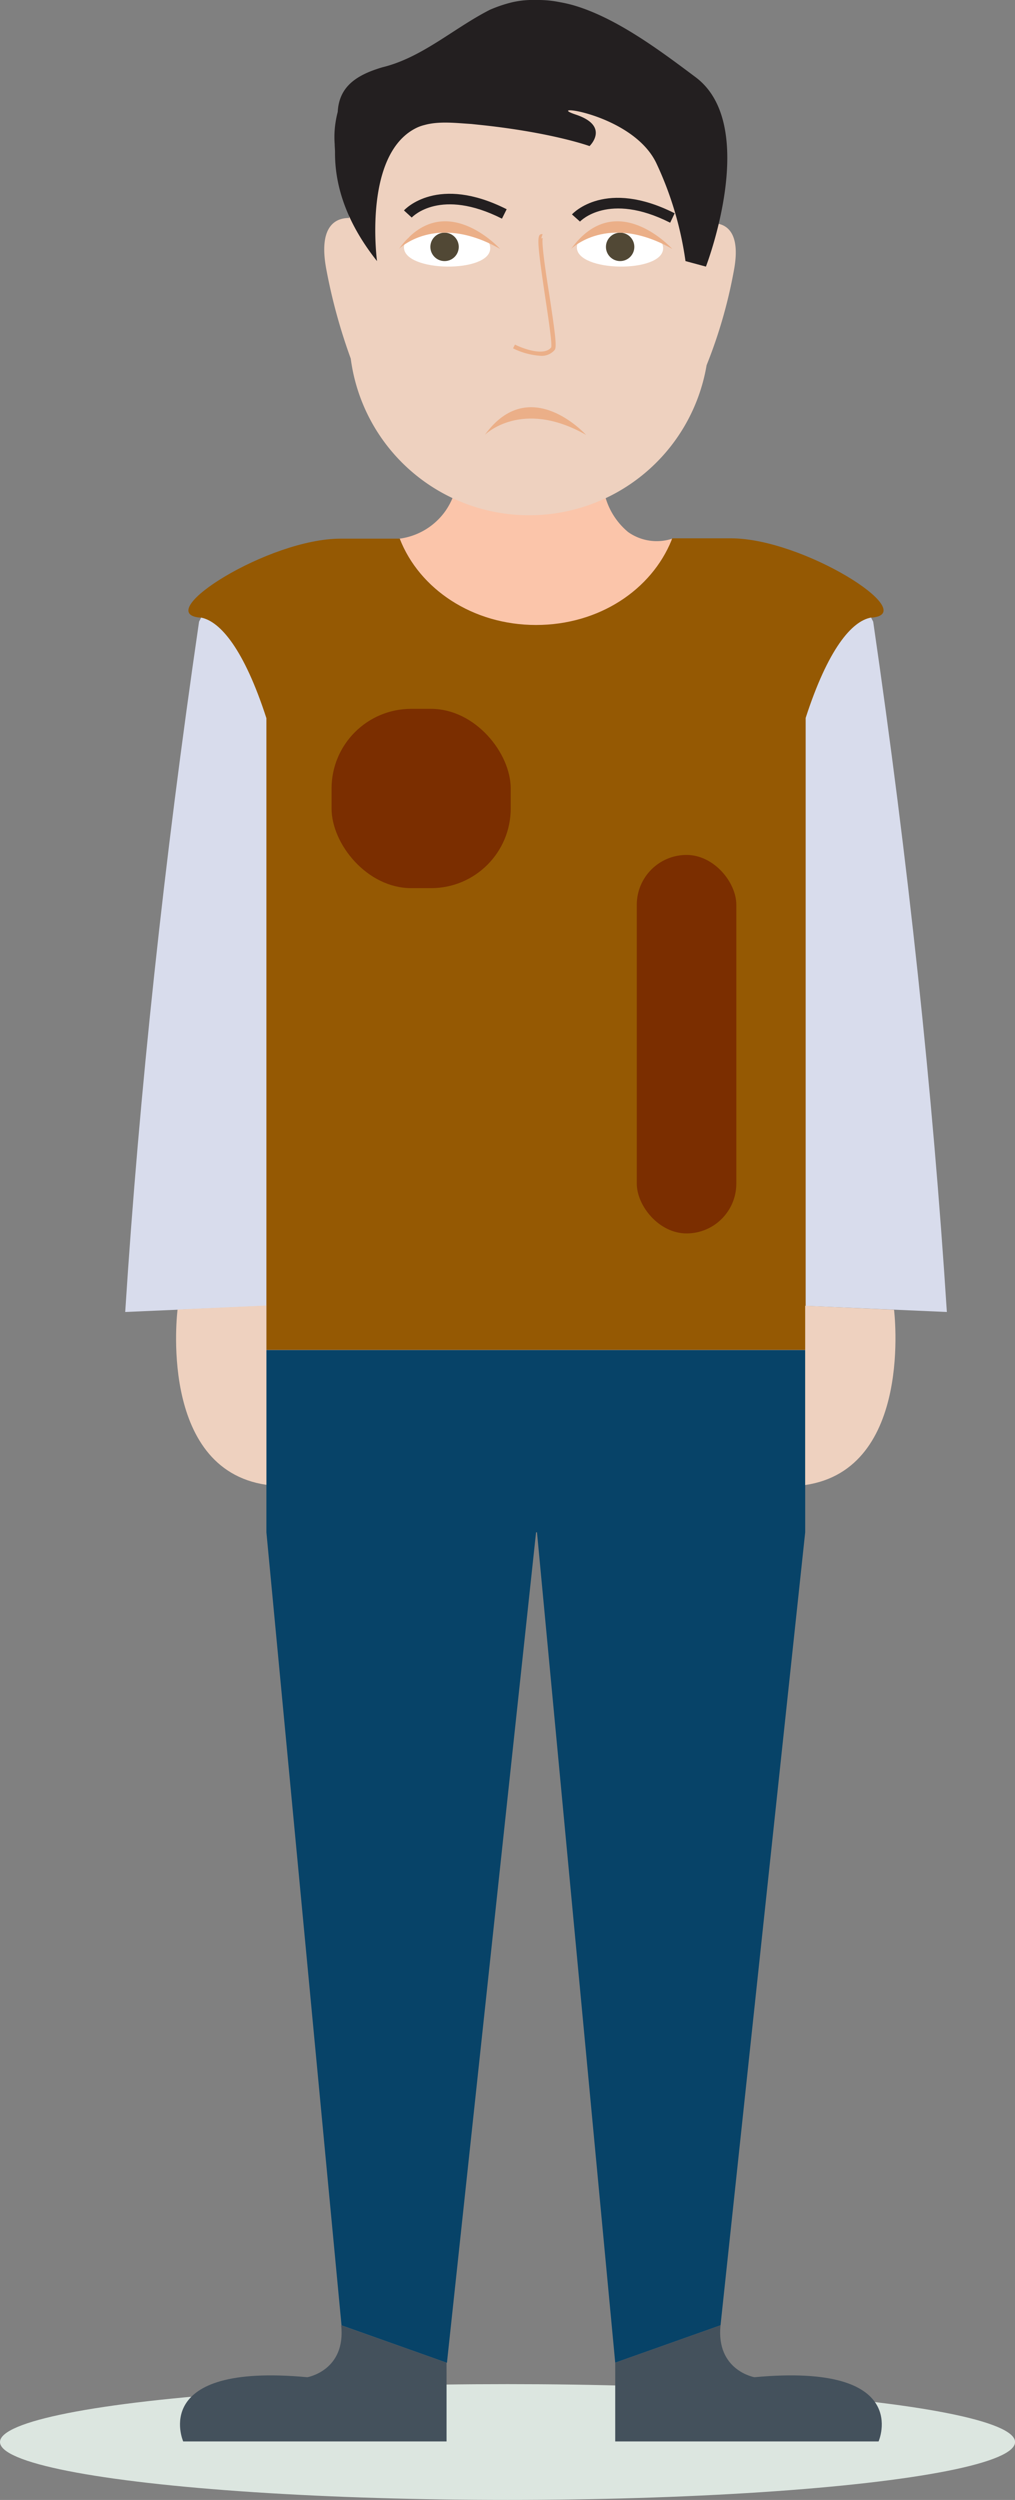 <svg xmlns="http://www.w3.org/2000/svg" viewBox="0 0 152.97 376.48"><rect x="0" y="0" width="152.97" height="376.48" fill="#808080" stroke="none"/><defs><style>.cls-1{fill:#fbc5aa;}.cls-2{fill:#dce6e0;}.cls-3{fill:#d8dcec;}.cls-4{fill:#eed1bf;}.cls-5{fill:#fff;}.cls-6{fill:#514835;}.cls-7{fill:#ebaf88;}.cls-8{fill:#231f20;}.cls-9{fill:#955903;}.cls-10{fill:#074368;}.cls-11{fill:#44515c;}.cls-12{fill:#7b2e00;}</style></defs><title>Asset 4</title><g id="Layer_2" data-name="Layer 2"><g id="Glavno_Besedilo" data-name="Glavno Besedilo"><path id="Vrat" class="cls-1" d="M101.32,81.12l-.11.29c-3,7.45-11,12.77-20.43,12.77s-17.6-5.45-20.54-13.05h-.08a10.09,10.09,0,0,0,6.9-4.08,10.38,10.38,0,0,0,1.12-2,14.08,14.08,0,0,0,1-4.87H90.29a20.19,20.19,0,0,0,1,4.86,10.61,10.61,0,0,0,3.38,5.09A7.48,7.48,0,0,0,101.32,81.12Z"/><ellipse class="cls-2" cx="76.49" cy="367.76" rx="76.49" ry="8.72"/><path class="cls-3" d="M142.7,197.58l-26.85-1.17V110s6.2-35.8,15.75-16.37Q139.52,148,142.7,197.58Z"/><path id="Koza" class="cls-4" d="M110.57,40.92A73.39,73.39,0,0,1,106.49,55a27.12,27.12,0,0,1-53.63-1A84.74,84.74,0,0,1,49.2,40.67c-1.35-7,1.71-7.86,3.43-7.84V31.21A24.46,24.46,0,0,1,77.09,6.75h5.32a24.46,24.46,0,0,1,24.46,24.46v2.44C108.24,33.48,112,33.65,110.57,40.92Z"/><path class="cls-5" d="M73.88,37.41c.06-4.18-12.91-4.33-13-.16C60.88,41,73.84,41.17,73.88,37.41Z"/><path class="cls-5" d="M99.94,37.41c0-4.18-12.91-4.33-13-.16C86.93,41,99.89,41.17,99.94,37.41Z"/><circle class="cls-6" cx="67" cy="37.18" r="2.14"/><circle class="cls-6" cx="93.46" cy="37.18" r="2.14"/><path id="Oci" class="cls-7" d="M60.12,37.49s5.5-5.53,15.25,0C75.37,37.49,66.9,28.12,60.12,37.49Z"/><path id="Oci-2" data-name="Oci" class="cls-7" d="M86.07,37.49s5.51-5.53,15.25,0C101.32,37.49,92.85,28.12,86.07,37.49Z"/><path id="Oci-3" data-name="Oci" class="cls-7" d="M73.07,65.49s5.51-5.53,15.25,0C88.32,65.49,79.85,56.12,73.07,65.49Z"/><path class="cls-4" d="M81.67,35.57l-.22.86C81.44,35.84,81.51,35.52,81.67,35.57Z"/><path id="Nos" class="cls-7" d="M81.42,53.58a10.9,10.9,0,0,1-4.1-1.12l.29-.57c1.16.59,4.4,1.81,5.46.42.17-.47-.43-4.43-.91-7.61-1-6.77-1.26-8.94-.79-9.35a.44.44,0,0,1,.4-.08l-.19.61a.23.23,0,0,0,.24-.08c-.28.56.44,5.32,1,8.8.89,5.89,1.1,7.67.78,8.09A2.54,2.54,0,0,1,81.42,53.58Z"/><g id="Obrve"><path class="cls-8" d="M75.65,32.93c-9.24-4.66-13.42-.35-13.6-.17l-1.17-1.07c.21-.23,5.11-5.41,15.48-.18Z"/></g><g id="Obrve-2" data-name="Obrve"><g id="Obrve-3" data-name="Obrve"><path id="Obrve-4" data-name="Obrve" class="cls-8" d="M101,33.54c-9.3-4.7-13.55-.22-13.59-.17L86.2,32.29c.2-.22,5.11-5.4,15.48-.17Z"/></g></g><path id="Lasje1" class="cls-8" d="M56.82,39.32S55,25.81,60.94,20.49a8,8,0,0,1,1.82-1.23,6.12,6.12,0,0,1,1.2-.43c2.22-.62,4.77-.3,7.06-.16l1.72.18C83.36,20,88.85,22,88.85,22S92,19,86.78,17.26s8.53-.22,12.13,7.3a51.32,51.32,0,0,1,4.4,14.76l3.08.83s8.19-21.22-1.55-28.52c-5.34-4-12-9-18.5-10.86-.65-.18-1.31-.33-2-.45A16.36,16.36,0,0,0,80.88,0a14.36,14.36,0,0,0-3.55.31c-.61.14-1.2.31-1.77.5s-1.14.41-1.7.65c-5.45,2.76-10.22,7.21-16.22,8.67-.58.17-1.14.36-1.69.57-2.71,1.07-4.87,2.71-5.05,6.15a15,15,0,0,0-.33,1.59,14.25,14.25,0,0,0-.13,3.26c0,.39.05.8.05,1.22C50.46,27.46,51.87,33.09,56.82,39.32Z"/><path class="cls-3" d="M18.87,197.58l26.85-1.17V110S39.51,74.19,30,93.62Q22.05,148,18.87,197.58Z"/><path id="Pulover" class="cls-9" d="M131.53,93l-.23,0c-2.94.51-6.53,4.78-9.88,15.12v95.16H40.15V108.16C36.8,97.82,33.21,93.55,30.27,93L30,93C23,92.21,40.5,81.12,51.31,81.12h8.93c2.94,7.59,11,13,20.54,13s17.4-5.32,20.43-12.77c0-.1.07-.19.11-.28h8.93C121.07,81.12,138.6,92.21,131.53,93Z"/><polygon id="Hlace" class="cls-10" points="121.35 203.33 121.35 230.76 108.59 350.18 92.72 355.81 80.93 230.76 80.79 230.76 67.36 355.81 67.3 355.81 51.47 350.19 40.15 230.76 40.15 203.33 121.35 203.33"/><path id="Koza-2" data-name="Koza" class="cls-4" d="M26.76,197.21s-3.05,24,13.39,26.4v-27Z"/><path id="Koza-3" data-name="Koza" class="cls-4" d="M134.74,197.25s3,24-13.39,26.39v-27Z"/><path class="cls-11" d="M132.41,367.67H92.72V355.81l15.87-5.63s0,0,0,0C107.9,357,113.7,358,113.7,358,137.64,355.78,132.41,367.67,132.41,367.67Z"/><path class="cls-11" d="M67.3,355.81v11.86H27.61S22.38,355.78,46.32,358c0,0,5.83-1,5.1-7.82h0Z"/><rect class="cls-12" x="49.97" y="106.75" width="27" height="27" rx="12"/><rect class="cls-12" x="95.97" y="128.75" width="15" height="57" rx="7.5"/></g></g></svg>